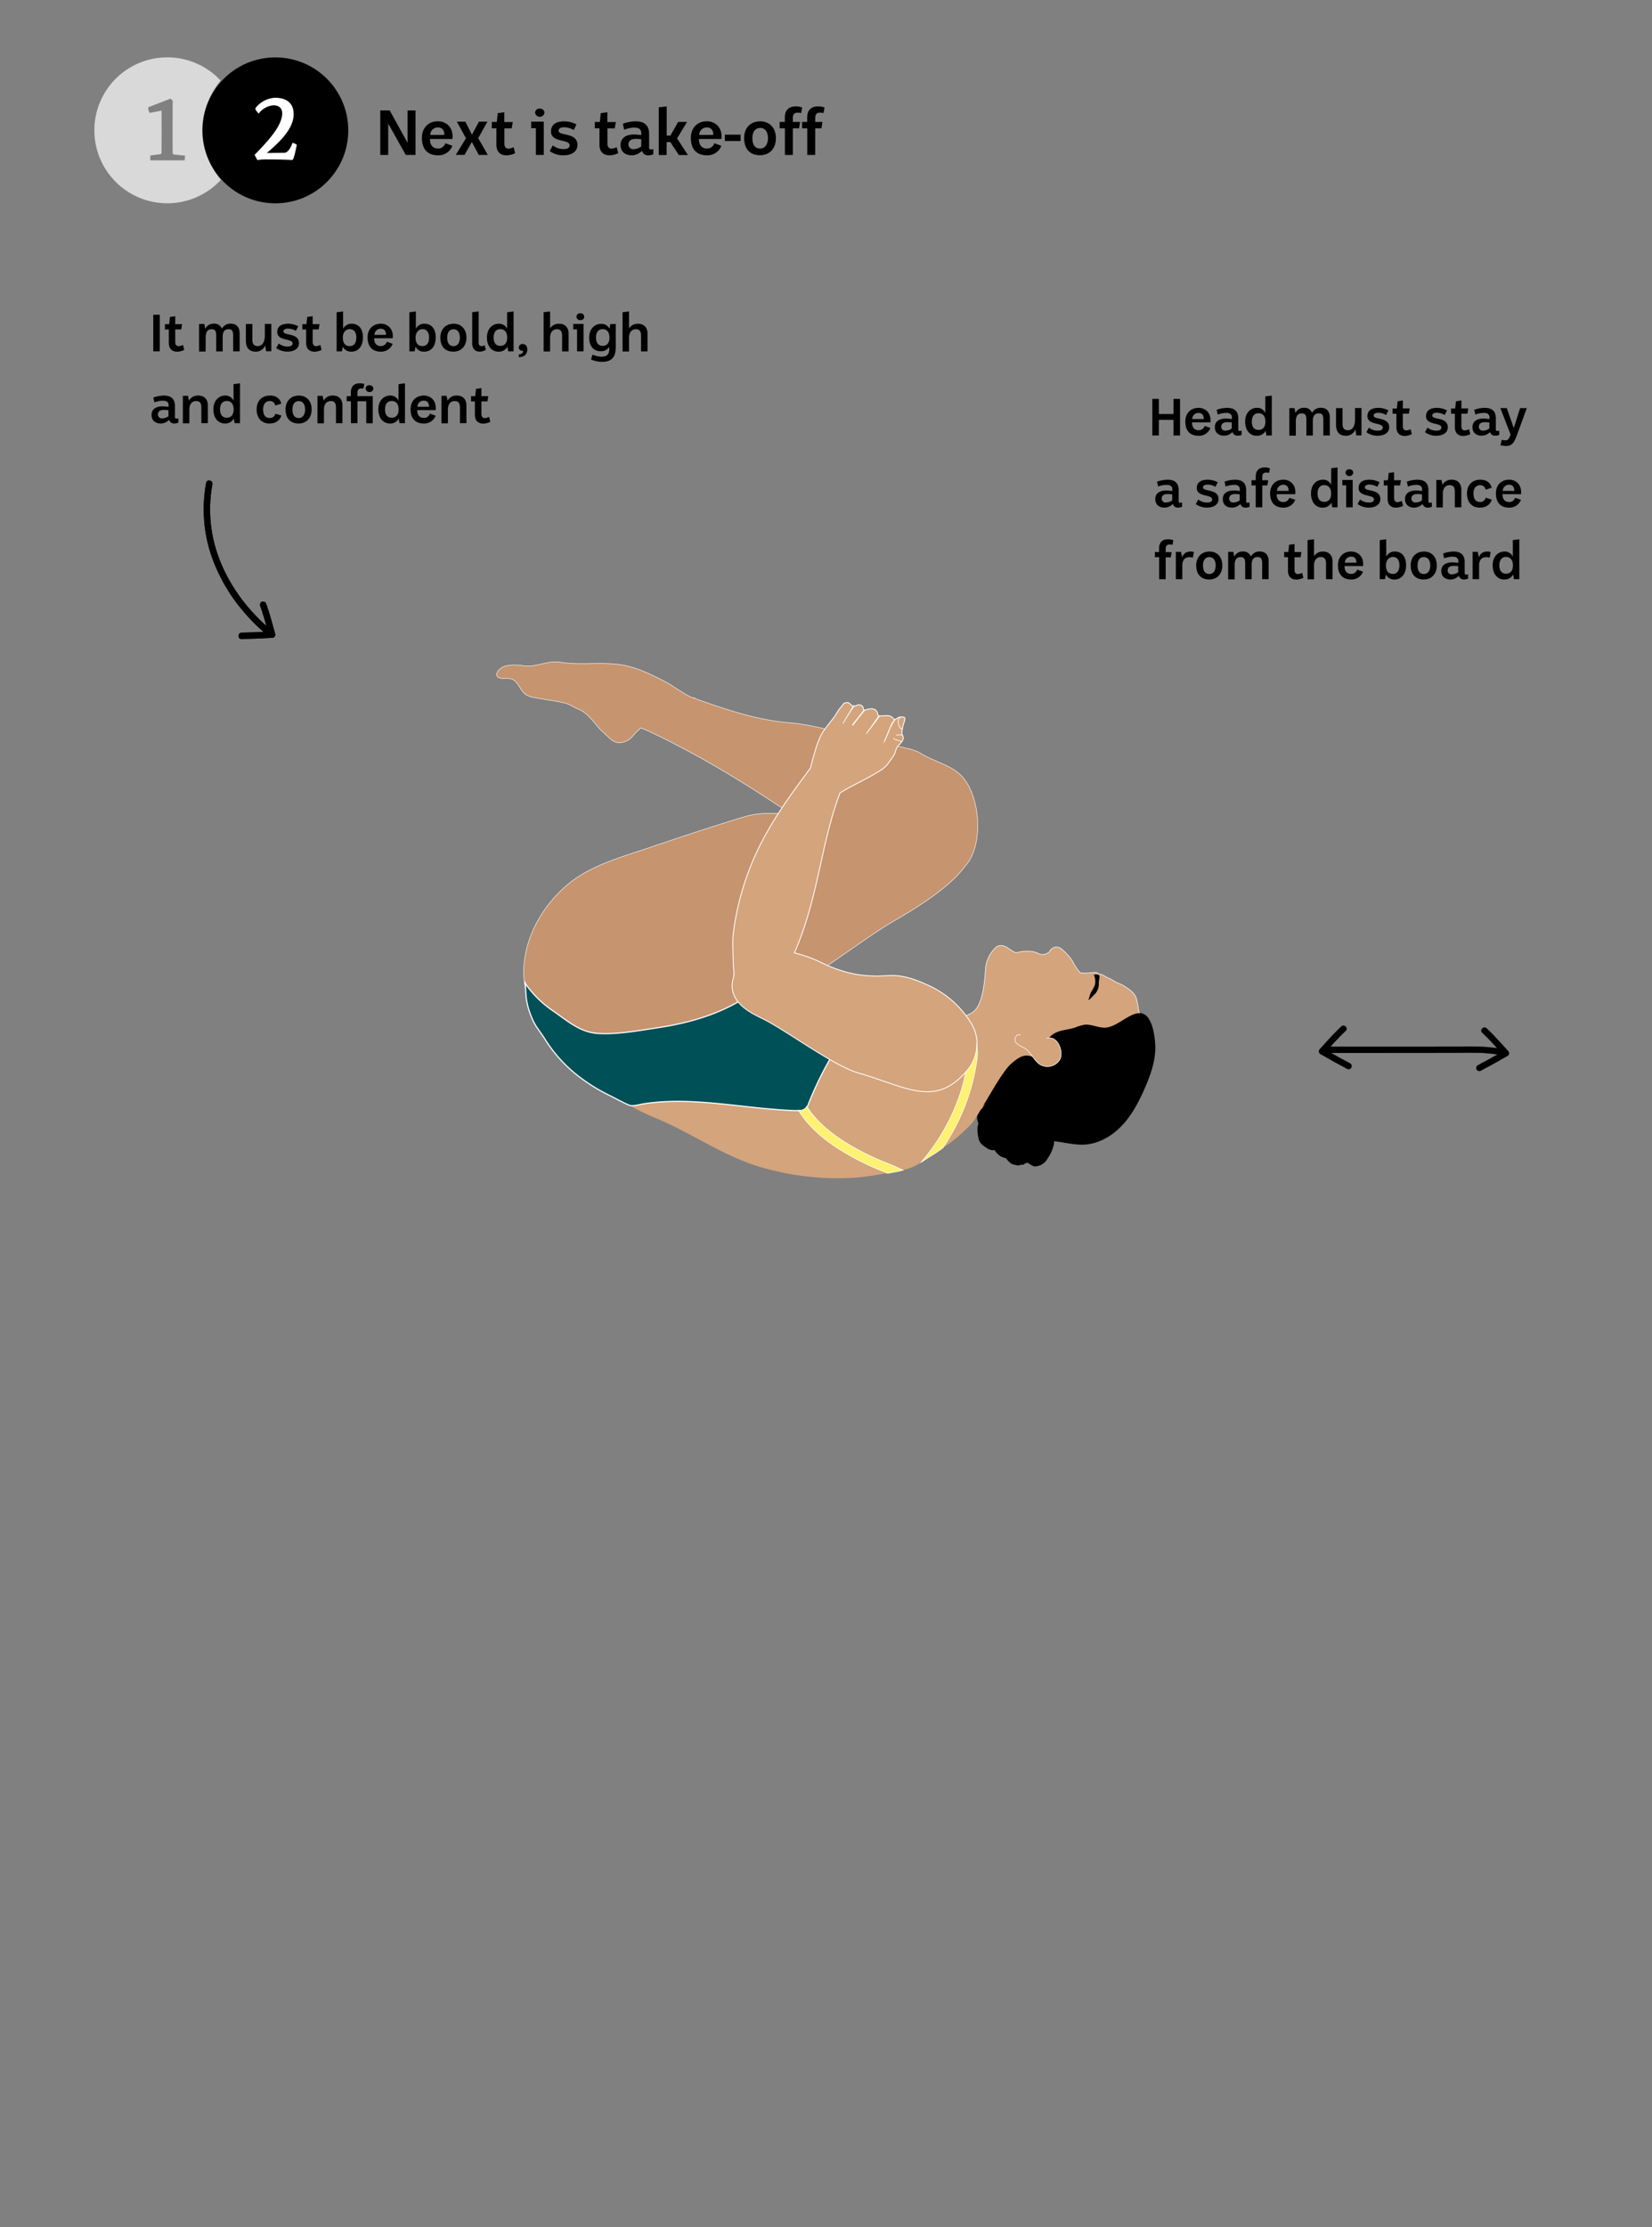 <svg id="Layer_1" data-name="Layer 1" xmlns="http://www.w3.org/2000/svg" viewBox="0 0 780 1051.14"><rect x="0" y="0" width="780" height="1051.14" fill="#808080" stroke="none"/><defs><style>.cls-1{fill:#c6946f;stroke-width:0.23px;}.cls-1,.cls-2,.cls-4,.cls-5,.cls-6,.cls-7{stroke:#fff;stroke-miterlimit:10;}.cls-2,.cls-3,.cls-6,.cls-7{fill:#d4a47c;}.cls-2{stroke-width:0.28px;}.cls-4{fill:#005058;stroke-width:0.54px;}.cls-5{fill:#fff171;stroke-width:0.3px;}.cls-6{stroke-width:0.41px;}.cls-7{stroke-width:0.31px;}.cls-8,.cls-9{fill:#fff;}.cls-8{opacity:0.7;}</style></defs><path class="cls-1" d="M430.7,353.82l-.16-.05-30.27-7.2c-9.11-2.16-18.48-4.69-27.66-5.45-15.4-1.27-30.14-6.33-45-11.6l.2-.09a.71.71,0,0,1-.37,0l-1.3-.46-.14-.06c-3.21-1.51-9.36-5.79-10.65-6.47-7.15-3.77-14.92-7.79-23.24-8.83-9.17-1.14-18.48.43-27.64-1.05-5.92-1-11.46,2.64-17.48,1.64-2.59-.43-6.63-.54-9.08.43-3.33,1.32-5.47,5.46-.32,5.61a13.83,13.83,0,0,1,3.92.24c3.25,1.06,4,5.5,6.83,7.42a10.66,10.66,0,0,0,4,1.36c4.64.93,9.48,1.45,14.05,2.49,2.5.57,4.29,2,6.6,2.92,4.24,1.64,7.1,5.89,10.09,9.26.45.5.93,1,1.43,1.43,4.08,3.78,5.29,5.3,8.23,5.17a8.5,8.5,0,0,0,6.08-3.16,22.51,22.51,0,0,1,2.63-2.79l1.13-1c7.93,3.05,25.17,12.38,30.7,15.53,12,6.83,23.57,14.05,35,21.65l.07.05c.8.47,13.69,2.42,14.49,2.88-10.49,1.4-20.77-1.35-31.08,1.74-14.54,4.36-28.9,9.17-43.29,14C294.72,404.22,279.3,408,268,417.52c-10.77,9.09-18.1,21.54-20.15,34.23-1.3,8-.48,16.23,3.35,23,5.3,9.37,24.76,26.23,36.18,28.73,25.54,5.59,32.19-16.55,49.14-21.55,25.1-7.42,22-7,44.9-20.3,11.81-6.84,28.31-19.82,41.48-27.42,10.12-5.83,25.83-15.69,32.66-25.26,9.6-10.08,7.44-36.29-3.62-44.56-5.1-3.82-11.43-5.34-16.87-8.58l-1.55-.92-.23-.11Z"/><path class="cls-2" d="M482.69,512.16c1.05.7-8.5,5.11-8.41,6.59s-1.76,1.51-2.85,1.88c-.9.31-1.54,1-2.42,1.37a8,8,0,0,0-1.9.79,6.45,6.45,0,0,0-2.47,4.05c-.13,1.84,1.34,3.31,1.45,5.08a5.75,5.75,0,0,1-.51,2.21,2.75,2.75,0,0,1,1.71.31c3.62,1.9,5.3,5.67,8,8.54a19.47,19.47,0,0,0,2.71-2.35,30,30,0,0,1,4.37-3.57c1.4-1,2.34-2.2,4-2.19,1.3,0,2.44.76,3.73.76a25,25,0,0,1,2.61-.18,32.68,32.68,0,0,1,4,.93c3,.7,6.09,1.13,9.11,1.7a25.41,25.41,0,0,0,9.83.09,20.49,20.49,0,0,0,8.9-4.49,45.26,45.26,0,0,0,5.63-5.36,77.63,77.63,0,0,0,6.49-9.29c2.19-3.65,3.31-8.53,3.81-12.7.37-3.1,1.2-6,1.22-9.19a26.21,26.21,0,0,0-2-9.27c-.94-2.56-1-5.06-1.22-7.68-.12-1.32-.81-2.51-1-3.89a30.5,30.5,0,0,0-.87-4.84c-.94-3-3.28-4.4-5.76-6-1.65-1.08-3.52-1.52-5.17-2.63a14.41,14.41,0,0,0-2.57-1.3c-1-.41-1.77-1.06-2.77-1.48-.49-.2-1-.17-1.47-.36s-.68-.61-1.23-.71a20.58,20.58,0,0,0-3.3.23,27.75,27.75,0,0,1-3.87,0,2.93,2.93,0,0,0-.42,0c0-.06-.07-.2-.33-.45a13.25,13.25,0,0,1-1.76-2.37c-1.43-2.08-1.18-2.5-3-4.72a29.08,29.08,0,0,0-3.83-3.83,3.58,3.58,0,0,0-5.44,1.06,1.91,1.91,0,0,1-1,.9,5,5,0,0,1-3.58.63,19.19,19.19,0,0,0-2.94-1.18,19,19,0,0,0-5.82-.11c-1.58.22-2.32.91-3.68.11-1-.59-1.95-1.23-2.9-1.85-1.79-1.18-3.79-1.73-5.59-.23a15.73,15.73,0,0,0-4.81,9.44c-1.71,29.35-9.93,17.89-13.74,27.48-2.6,6.56-5.88,17.19-12.1,20.63"/><path d="M515.5,470.67a10.07,10.07,0,0,1-.79.81c-.15.15-.49.46-.73.44s-.1,0-.1-.11.13-.21.17-.28a3.05,3.05,0,0,0,.13-.32c.14-.43.24-.88.38-1.32.08-.26.13-.51.23-.76.63-1.53,1.78-2.91,2.22-4.49a7.43,7.43,0,0,0-.57-4.58c.54-.06,2.28-.29,2.55.25.39.75-.26,2.9-.19,3.77a6.86,6.86,0,0,1-1.36,4.54C516.86,469.36,516.11,470,515.5,470.67Z"/><path d="M480.89,544.72c2.15-1.49,4.18-3.47,6.48-4.68,7.31-3.85,16.16.57,24.41.22,6.8-.3,13.13-3.94,17.82-8.86s7.93-11,10.69-17.25c2.55-5.76,4.77-11.79,5.17-18.07.26-4.24-.82-16.65-6.33-17.77s-11.85,7.06-18,6.75c-3.13-.16-6.14-1.77-9.24-1.37a26,26,0,0,0-4.51,1.38c-2.71.86-5.62,1-8.27,2.07s-5.13,3.4-5,6.24a11.7,11.7,0,0,1,5.32,2.87c1.38,1.51.34,2.33-.87,4-1.67,2.25-3.68,3.24-6.06,1.77s-4.59-3.61-7.39-3.78c-3-.18-5.61,2-7.85,4-3.83,3.51-7.88,11.92-11.71,15.43,1.31,2.83.44,2.2,1.59,5.11.86,2.19,4.88.15,3.59,2.13a19.29,19.29,0,0,0-2.92,12.73c.51,4.15,3.13,8.62,7.3,9A8.77,8.77,0,0,0,480.89,544.72Z"/><path d="M538.56,477.57l.12,1,.23,0A3.24,3.24,0,0,0,538.56,477.57Z"/><path d="M484.45,531.86a7.47,7.47,0,0,0,1.61,3.17,12.46,12.46,0,0,1,1.62,3.83,6.44,6.44,0,0,1-.26,4.69,7,7,0,0,1-3,2.94,6.73,6.73,0,0,1-3.66,1c-1.33-.26-2.92-1.81-4.06-2.51a6.93,6.93,0,0,1-2.62-4,6.22,6.22,0,0,1,0-4.88,20.6,20.6,0,0,1,8.07-7.59c1.58-.91,4-.39,5.69.24s4.19,2.15,5.14,3.7c1.83,3-.49,6.64-2.62,8.7-1.28,1.24-2.68,2.36-4.59,2.09a10.22,10.22,0,0,1-4.19-1.9,19.19,19.19,0,0,1-4.22-3.13A6.79,6.79,0,0,1,475.7,536a22.06,22.06,0,0,0-1.16-2.87,8.58,8.58,0,0,1-1-3.34,3.36,3.36,0,0,1,.72-2.54,11.1,11.1,0,0,1,2.07-2.41c.5-.44,1.15-.68,1.69-1.09.92-.69,1-.66,2.1,0"/><path d="M486.78,536.57c1.49.21,2.26,1.31,3,2.5a6.59,6.59,0,0,0,.81,1.19,1.94,1.94,0,0,1,.52,2c-.33,1.89-2,3.44-3.27,4.73a6.82,6.82,0,0,1-1.76,1.46c-.64.31-1.38.38-2,.69-.37.18-.61.49-1,.59s-.88,0-1.33.12a2.45,2.45,0,0,1-1.19.24,9.29,9.29,0,0,1-1.27-.28,5.11,5.11,0,0,1-2.2-.85,13.62,13.62,0,0,1-1.73-1.75,6.51,6.51,0,0,1-.58-.95c-.23-.4-.58-.69-.82-1.08a6.52,6.52,0,0,1-.44-3.63c.1-2.33,1.7-4.54,3-6.4a12,12,0,0,1,3.9-3.53,29.25,29.25,0,0,1,2.7-1.16,10.52,10.52,0,0,1,2.58-.89,8.71,8.71,0,0,1,3,.12,19.61,19.61,0,0,1,3.14.73,6.53,6.53,0,0,1,2.49,1.92,8,8,0,0,0,.93,1.39,6,6,0,0,1,1.21,1.26,6.9,6.9,0,0,1,.95,5.84,21.76,21.76,0,0,1-1.67,4.2c-.5.83-1,1.62-1.56,2.45a6.19,6.19,0,0,1-2.24,2.1,4.25,4.25,0,0,1-1.67.7,5.46,5.46,0,0,1-1.72.27c-1.67-.3-2.73-1.57-4.22-2.13a6.21,6.21,0,0,1-.9-.28c-.44-.24-.85-.55-1.28-.82a10.75,10.75,0,0,1-2-1.42,7.05,7.05,0,0,1-1.6-2.25,3.75,3.75,0,0,1,0-3.11,10.27,10.27,0,0,1,1.61-3.51,13.41,13.41,0,0,1,3.93-3.3A10.27,10.27,0,0,1,489,532a11.32,11.32,0,0,1,2.73,0,11.58,11.58,0,0,1,2.26,1c1.57.77,2.37,2.54,3.19,4,.16.28.67.89.67,1.23s-.36.62-.49.84"/><path d="M474.69,521.5c1.49.21,2.27,1.31,3,2.5a6.17,6.17,0,0,0,.82,1.19,1.93,1.93,0,0,1,.51,1.95c-.32,1.89-2,3.44-3.27,4.73a6.5,6.5,0,0,1-1.76,1.46c-.64.31-1.37.38-2,.69-.36.18-.6.49-1,.59s-.89,0-1.34.12a2.39,2.39,0,0,1-1.18.24,9.11,9.11,0,0,1-1.28-.28,5.07,5.07,0,0,1-2.19-.85,14.38,14.38,0,0,1-1.74-1.75,6.46,6.46,0,0,1-.57-1c-.23-.4-.59-.69-.82-1.08a6.52,6.52,0,0,1-.44-3.63c.1-2.33,1.69-4.54,3-6.4a12.06,12.06,0,0,1,3.9-3.53c.89-.46,1.79-.79,2.71-1.16a10.24,10.24,0,0,1,2.58-.89,8.65,8.65,0,0,1,3,.12,19.73,19.73,0,0,1,3.15.73,6.57,6.57,0,0,1,2.48,1.92,8.7,8.7,0,0,0,.94,1.39,6,6,0,0,1,1.2,1.26,6.87,6.87,0,0,1,1,5.84,21.76,21.76,0,0,1-1.67,4.2c-.5.83-1.05,1.62-1.56,2.45a6.27,6.27,0,0,1-2.24,2.1,4.25,4.25,0,0,1-1.67.7,5.52,5.52,0,0,1-1.73.27c-1.67-.3-2.72-1.57-4.22-2.13a6.21,6.21,0,0,1-.9-.28c-.43-.24-.85-.55-1.27-.82a10.49,10.49,0,0,1-2-1.42,7,7,0,0,1-1.59-2.25,3.75,3.75,0,0,1,0-3.11,10.09,10.09,0,0,1,1.61-3.51,13.41,13.41,0,0,1,3.93-3.3,10.19,10.19,0,0,1,4.93-1.7,11.33,11.33,0,0,1,2.73,0,11.49,11.49,0,0,1,2.25,1c1.57.77,2.38,2.54,3.2,4,.16.28.67.89.67,1.23s-.36.62-.49.84"/><path class="cls-2" d="M494.18,490.13c5.24-1.75,8.27,6.54,6.13,10.12a6.85,6.85,0,0,1-9,2.33c-3.07-1.77-4.3-5.71-7.25-7.68-1.56-1-3.6-1.54-4.58-3.13s.93-4.37,2.32-3.11"/><path class="cls-3" d="M478.88,497.25c-2-3.1-16.72-8.41-19.65-10.54-2.58-1.87-5.85-2.7-8.78-3.85-2.16-.85-4.45-.86-6.63-1.61-1.27-.44-2.54-.51-3.81-1a10.19,10.19,0,0,0-3.05-.59c-1.95-.16-3.88-.4-5.83-.57-1.19-.11-2.41,0-3.59-.19-3.41-.53-6.83-.17-10.29-.29-3.08-.1-6.18-.14-9.21-.47-2.35-.26-4.51.27-6.81.5-1.81.18-2.61.11-4.23.95a16.82,16.82,0,0,1-3.17.75,28.57,28.57,0,0,0-3.36,1.48c-2.85,1.27-5.76,2.43-8.63,3.66-4.26,1.84-8.93,2.69-13.33,4.12-3.87,1.26-7.73,2.59-11.67,3.62-5.57,1.45-10.86,3.57-16.37,5.24-8.65,2.62-16.58,6.77-24.41,11.2a56.6,56.6,0,0,0-6.66,3.87c-1.93,1.46-17.27-5.22-18.85-3.4-6.45,7.42,16.14,16.35,20.39,18.17q2.63,1.13,5.2,2.36c13.54,6.46,26.29,14.78,40.58,19.47a129.47,129.47,0,0,0,39.82,6,106.71,106.71,0,0,0,19.12-1.87c5.21-1,13.22-1.8,17.74-4.7,3.49-2.24,6.91-4.61,10.34-6.87a68.15,68.15,0,0,0,9.92-7.39c2.35-2.27,4.84-4.26,6.65-7,1.5-2.26,2.74-4.81,4.45-6.91,1.2-1.47-2.12,3.61-1.3,1.79"/><path class="cls-4" d="M371.85,457.71a34.06,34.06,0,0,1-16.75-5.79,24.7,24.7,0,0,1-3.38-2.91c-.7-.73-.63-.85-1.55-.61a9.14,9.14,0,0,0-1.92.92c-.71.39,12,15.15,11.36,15.68-13.82,12.07-31.62,17.49-49.46,20.16-8.78,1.32-18.78,3.16-27.68,2.64-8.5-.5-14.29-5.76-21.21-10.57A50.11,50.11,0,0,1,248.58,465c-.22-.32-.4-.64-.59-1,.18,2.4.24,4.81.51,7.2a34.51,34.51,0,0,0,2.21,8.21c2,5.32,4.13,7,7.08,11.82a66.86,66.86,0,0,0,13.43,15.19,84.47,84.47,0,0,0,17.36,11c1.21.59,7.81,4.19,9.14,4.4,1.65.28,4.9-.64,6.54-.88,23.9-3.6,48.38,2.73,72.67,3.3a5.25,5.25,0,0,0,3.15-.59,5.05,5.05,0,0,0,1.57-2.45,161.64,161.64,0,0,1,23.18-40.54,7.62,7.62,0,0,1,2.88-2.59,3,3,0,0,1,3.6.86c-2.08-2.59-4.1-5.23-6-7.92"/><path d="M463.32,526.53c-.39,1.74-1.35,3.2-1.69,5a17,17,0,0,0,.26,5.17,5.85,5.85,0,0,0,2.57,4.17c1.48,1.11,3,2.2,4.88,2,4-.44,7.15-2,9.28-5.69.71-1.22,5-10.25,1.31-9.9"/><path class="cls-5" d="M380.87,522.26c-.08.13-.15.25-.24.37a4.32,4.32,0,0,1-.61.6,1.65,1.65,0,0,1-.27.19,4,4,0,0,1-.68.35,1.76,1.76,0,0,1-.5.18,1.8,1.8,0,0,1-.69.06l-.62,0a1.55,1.55,0,0,1-.31-.06c3.92,6.61,10.55,13,19.77,18.79a125.26,125.26,0,0,0,20.44,10.21s2.54,1.13,2,.87c3.39-.71,4.36-.71,7.26-1.55-.94-.39-3.48-1.56-4.34-1.93-1.21-.51-2.33-1-3.29-1.36a119.8,119.8,0,0,1-19.7-9.83c-6.4-4-13.83-9.85-18.17-17Z"/><path class="cls-6" d="M405.83,506.61c6.49,1.81,12.77,4.32,19.2,6.31,13.23,4.1,21.76,3.59,31.31-7.32A19.27,19.27,0,0,0,461.27,491a19.92,19.92,0,0,0-3.21-8.81,45.9,45.9,0,0,0-18.29-16.44c-7-3.29-13.21-5.8-20.94-5.26a58.25,58.25,0,0,1-15.89-.85,63.64,63.64,0,0,1-14.8-5.15,63.94,63.94,0,0,0-13.05-4.73c11.54-26.6,12.3-51.09,21.52-75.48,3.87-2.49,8.09-4.42,12.1-6.67a87.52,87.52,0,0,0,7.65-4.39c2.54-1.78,3.56-3.69,5.26-6.09,1.44-2,1.08-4.07,3-5.69a3.31,3.31,0,0,0,.53-.6c.18-.24.42-.45.59-.69a3.78,3.78,0,0,0,.72-1.57,1.5,1.5,0,0,0,.05-.51c-.05-.22-.18-.47-.25-.69a6,6,0,0,1-.45-1.44,6.14,6.14,0,0,1,.19-1.45,21.25,21.25,0,0,1,.55-2.68,10.29,10.29,0,0,0,.71-2.69c0-.58-.61-.65-1.17-.74a2.61,2.61,0,0,0-.88.05c-.35,0-.7.12-1,.19-.43.28-.85.55-1.28.81l-.21.09a9.87,9.87,0,0,0-1.2,1.7c-.4.68-.78,1.37-1.14,2.06,0,.05-2.66,6.42-2.69,6.46.12-.31,2.85-6.94,3-7.25a11.15,11.15,0,0,1,1-1.78c.28-.4.65-.77.95-1.17a.68.68,0,0,1-.67-.26,3.9,3.9,0,0,0-3.3-1.51c-1.22,0-2.43.18-3.66.09a.71.71,0,0,1-.58-.62,2.7,2.7,0,0,0-2.22-2.63,7.37,7.37,0,0,0-3.65.53.77.77,0,0,1-.3,0l-3.37,4.18c.07-.06-3.69,5-1.75,2l4.95-6.26a.62.62,0,0,1-.49-.57,1.78,1.78,0,0,0-1.23-1.68c-1.6-.46-1.64.25-2.46.33a2.66,2.66,0,0,1-2.45-.75,1.72,1.72,0,0,0-1.67-.79,8.16,8.16,0,0,0-1.35.36c-.53.68-1,1.39-1.56,2-1.25,1.41-2,3.11-3.12,4.6-1.22,1.65-2.54,3.21-3.76,4.85-.46.63-.93,1.26-1.36,1.92-2.53,3.91-3.58,8.69-4.95,13.07-.15.49-.14.94-.34,1.44a19.27,19.27,0,0,0-.65,2.62c-7.17,9.65-14.31,19.33-20.12,29.58a128.82,128.82,0,0,0-16.34,48.43c-.08.72-.14,1.42-.18,2.13-.23,3.87.11,7.63.13,11.55,0,2.64.73,5.3.06,7.51a11.85,11.85,0,0,0-.18,6.6c1.69,6.17,8,9.71,13.77,12.45C371.44,486.37,393.4,503.15,405.83,506.61Z"/><path class="cls-7" d="M421.81,348.42a3.28,3.28,0,0,0,1.14.75c.31.09.64.16,1,.23s.51.17.77.25c.43.13.7.45,1.22.18"/><path class="cls-7" d="M423.15,347a6.94,6.94,0,0,1,1.76-.1c.19,0,.38,0,.57,0a6.38,6.38,0,0,0,.73.1"/><path class="cls-7" d="M425.92,343.43c-.41,1.32-1.09,0-1.27-.5-.43-1.15-1.34-3.56.66-4.39"/><path class="cls-7" d="M403.5,333.11a33.7,33.7,0,0,0-3.17,4.62,8,8,0,0,0-.53.81c-.16.33-1.57,2.51-1.76,2.82-.3.47,5-8.23,4.64-7.82"/><path class="cls-7" d="M415.53,337.65c-.46.52-1.31,1.83-1.71,2.39-.23.32-4.53,5.93-4.77,6.24s6.17-8.69,5.89-8.38"/><path class="cls-5" d="M438.25,546.42l3.65-2.29c1.09-.69,2.09-1.49,3.16-2.22a97.76,97.76,0,0,0,16-40.25,24.31,24.31,0,0,0,.05-9,13.72,13.72,0,0,1-.74,5.59,14.72,14.72,0,0,1-1.24,3.38A16.79,16.79,0,0,1,456,506c-.56,2.75-1.21,5.49-2,8.16a96,96,0,0,1-15.19,29.57c-1.18,1.6-2.58,3.3-3.85,4.83C435.62,548.17,437.33,547,438.25,546.42Z"/><path d="M699.81,487.46c3.6,3.38,6.85,7.09,10.18,10.72l.3-2.35c-2.2,1.18-4.33,2.46-6.51,3.67-2,1.13-4.09,2.17-6.1,3.31a1.5,1.5,0,0,0,1.51,2.59c2-1.14,4.08-2.18,6.1-3.3,2.18-1.22,4.32-2.5,6.51-3.68a1.52,1.52,0,0,0,.31-2.36c-3.33-3.63-6.58-7.34-10.17-10.72-1.41-1.32-3.54.79-2.13,2.12Z"/><path d="M633.29,484.46c-3.6,3.37-6.85,7.08-10.18,10.72a1.52,1.52,0,0,0,.31,2.36c2.19,1.18,4.33,2.46,6.51,3.67,2,1.13,4.08,2.17,6.1,3.3a1.5,1.5,0,0,0,1.51-2.59c-2-1.13-4.08-2.17-6.1-3.3-2.17-1.21-4.31-2.49-6.51-3.68l.31,2.36c3.32-3.63,6.57-7.34,10.17-10.72,1.41-1.33-.72-3.45-2.12-2.12Z"/><path d="M709.47,494.92c-2.45-.19-4.89-.52-7.34-.74-2.65-.25-5.3-.24-8-.24-5.37,0-10.74.05-16.11.05H628a1.5,1.5,0,0,0,0,3c21.39,0,42.79,0,64.18-.05,2.93,0,5.88-.07,8.81.14s5.64.62,8.48.84c1.92.14,1.91-2.86,0-3Z"/><path d="M547.16,188.28v7.13h6.9v-7.13h3.11v17.26h-3.11v-7.35h-6.9v7.35h-3.09V188.28Z"/><path d="M571.5,202a5.77,5.77,0,0,1-5.58,3.7c-4.34,0-6.26-2.71-6.26-6.76s2.71-6.53,6.44-6.43c3,.07,5.74,2.34,5.45,6.46l0,.39h-8.73c0,2.2.94,3.7,3.18,3.7a2.89,2.89,0,0,0,2.79-2.05Zm-3.13-4.22c0-2-1-2.93-2.54-2.88a2.87,2.87,0,0,0-2.91,2.88Z"/><path d="M574.43,193.43a15.46,15.46,0,0,1,4.89-.93c3.89,0,5.32,1.92,5.32,4.93v5.23a.65.65,0,0,0,.62.74,2.61,2.61,0,0,0,1-.15v2a4.85,4.85,0,0,1-2,.4,2.34,2.34,0,0,1-2.34-1.75,5.62,5.62,0,0,1-3.89,1.75c-2.52,0-4.39-1.28-4.42-4s2-4.09,5.25-4.09a20,20,0,0,1,2.79.24v-.76c0-1.41-.89-2.17-2.66-2.15a10.41,10.41,0,0,0-4,.79Zm7.16,6a14.18,14.18,0,0,0-2.52-.14c-1.48.07-2.42.76-2.44,2.07a1.82,1.82,0,0,0,2.1,1.9,5.09,5.09,0,0,0,2.86-1Z"/><path d="M600.48,186.7v18.84h-2.57l-.34-2.22a4.53,4.53,0,0,1-4.12,2.37c-3.48.05-5.55-2.84-5.55-6.63,0-4.64,3-6.56,5.52-6.56a4.09,4.09,0,0,1,4,2.44V187.1ZM591.06,199c0,2.2.86,3.92,3.15,3.92s3.26-1.72,3.26-3.89c0-2.94-1.58-4-3.28-4S591.06,196.2,591.06,199Z"/><path d="M611.21,192.62l.44,2.29a4.34,4.34,0,0,1,4-2.44,3.75,3.75,0,0,1,3.84,2.39,4.58,4.58,0,0,1,4.17-2.39c3,0,4.22,2,4.22,4.64v8.43h-3.06v-7.45c0-2-.47-3-2.15-3-2.21,0-2.81,1.68-2.81,3.58v6.9h-3.05v-7.45c0-2-.47-3-2.15-3-2.37,0-2.83,1.9-2.83,4v6.51h-3.06V192.62Z"/><path d="M633.88,192.62v7.45c0,2,.78,3,2.58,3,2.35,0,3.31-2.42,3.31-4.86v-5.62h3.06v12.92h-2.45l-.44-2.81a4.71,4.71,0,0,1-4.46,3c-3.16,0-4.66-1.95-4.66-5.2v-7.87Z"/><path d="M646.33,201.84a6.68,6.68,0,0,0,4.19,1.43c1.48,0,2.35-.44,2.35-1.5,0-2.52-7.48-.84-7.23-5.57.1-2.32,1.8-3.7,5.23-3.7a10.49,10.49,0,0,1,4.66,1.21l-1.09,2.17a7.32,7.32,0,0,0-3.7-1.07c-1.2,0-2.21.4-2.17,1.41.15,2.05,7.33.47,7.33,5.45,0,2.66-2.39,4-5.45,4a8.86,8.86,0,0,1-5.3-1.68Z"/><path d="M662.36,189v3.77h3.26l-.42,2.47h-2.84v5.92c0,1.4.64,2,1.68,2a5.72,5.72,0,0,0,2-.57l.56,2.34a8.1,8.1,0,0,1-3.28.84c-3,0-4-2-4-4.14v-6.34h-1.8v-2.47h2l.37-3.42Z"/><path d="M674,201.84a6.73,6.73,0,0,0,4.2,1.43c1.47,0,2.34-.44,2.34-1.5,0-2.52-7.47-.84-7.23-5.57.1-2.32,1.8-3.7,5.23-3.7a10.49,10.49,0,0,1,4.66,1.21l-1.08,2.17a7.36,7.36,0,0,0-3.7-1.07c-1.21,0-2.22.4-2.17,1.41.15,2.05,7.32.47,7.32,5.45,0,2.66-2.39,4-5.45,4a8.86,8.86,0,0,1-5.3-1.68Z"/><path d="M690,189v3.77h3.26l-.42,2.47H690v5.92c0,1.4.65,2,1.68,2a5.72,5.72,0,0,0,1.95-.57l.57,2.34a8.16,8.16,0,0,1-3.28.84c-3,0-4-2-4-4.14v-6.34h-1.8v-2.47h1.94l.37-3.42Z"/><path d="M696.05,193.43a15.46,15.46,0,0,1,4.89-.93c3.89,0,5.32,1.92,5.32,4.93v5.23a.65.65,0,0,0,.62.74,2.61,2.61,0,0,0,1-.15v2a4.89,4.89,0,0,1-2,.4,2.34,2.34,0,0,1-2.34-1.75,5.65,5.65,0,0,1-3.9,1.75c-2.51,0-4.39-1.28-4.41-4s2-4.09,5.25-4.09a20,20,0,0,1,2.79.24v-.76c0-1.41-.89-2.17-2.66-2.15a10.41,10.41,0,0,0-4,.79Zm7.15,6a14,14,0,0,0-2.51-.14c-1.48.07-2.42.76-2.44,2.07a1.82,1.82,0,0,0,2.09,1.9,5,5,0,0,0,2.86-1Z"/><path d="M711.44,192.62l3.18,9.12h.2l2.91-9.12h3.16l-4.79,13.12c-1.57,4.31-3.05,5.4-7.62,4.44l.55-2.59c2.91.71,3.3,0,4.21-2.49l-4.85-12.48Z"/><path d="M546.3,227.35a15.49,15.49,0,0,1,4.89-.94c3.89,0,5.32,1.92,5.32,4.93v5.23a.65.65,0,0,0,.62.74,2.41,2.41,0,0,0,1-.15v2.05a5,5,0,0,1-2,.39,2.34,2.34,0,0,1-2.34-1.75,5.62,5.62,0,0,1-3.89,1.75c-2.52,0-4.39-1.28-4.42-4s2-4.09,5.25-4.09a19.85,19.85,0,0,1,2.79.25V231c0-1.4-.89-2.17-2.66-2.14a10.41,10.41,0,0,0-4,.79Zm7.16,6a13.13,13.13,0,0,0-2.52-.15c-1.48.07-2.42.77-2.44,2.07a1.81,1.81,0,0,0,2.1,1.9,5.1,5.1,0,0,0,2.86-1Z"/><path d="M565.77,235.76a6.68,6.68,0,0,0,4.19,1.43c1.48,0,2.34-.45,2.34-1.51,0-2.51-7.47-.84-7.23-5.57.1-2.32,1.81-3.7,5.23-3.7a10.49,10.49,0,0,1,4.66,1.21l-1.08,2.17a7.25,7.25,0,0,0-3.7-1.06c-1.21,0-2.22.39-2.17,1.4.15,2.05,7.32.47,7.32,5.45,0,2.67-2.39,4-5.45,4a8.82,8.82,0,0,1-5.3-1.67Z"/><path d="M578.17,227.35a15.42,15.42,0,0,1,4.88-.94c3.9,0,5.33,1.92,5.33,4.93v5.23a.65.65,0,0,0,.62.74,2.45,2.45,0,0,0,1-.15v2.05a5.09,5.09,0,0,1-2,.39,2.33,2.33,0,0,1-2.34-1.75,5.67,5.67,0,0,1-3.9,1.75c-2.51,0-4.39-1.28-4.41-4s2-4.09,5.25-4.09a19.85,19.85,0,0,1,2.79.25V231c0-1.4-.89-2.17-2.67-2.14a10.39,10.39,0,0,0-4,.79Zm7.15,6a13,13,0,0,0-2.51-.15c-1.48.07-2.42.77-2.44,2.07a1.81,1.81,0,0,0,2.09,1.9,5.07,5.07,0,0,0,2.86-1Z"/><path d="M592.9,226.66v-1.75c0-2.64,1.38-4.29,4.26-4.29a6.74,6.74,0,0,1,2.44.44l-.39,2.14a7.24,7.24,0,0,0-1.31-.14c-1.36,0-1.92.56-1.92,2.34v1.26h2.81l-.4,2.46H596v10.33H592.9V229.12h-2v-2.46Z"/><path d="M611.54,235.9a5.76,5.76,0,0,1-5.57,3.7c-4.34,0-6.27-2.71-6.27-6.75s2.72-6.54,6.44-6.44c3,.07,5.74,2.34,5.45,6.46l-.05.39h-8.73c0,2.2.94,3.7,3.18,3.7a2.88,2.88,0,0,0,2.79-2Zm-3.13-4.21c.05-2-1-2.94-2.54-2.89a2.88,2.88,0,0,0-2.91,2.89Z"/><path d="M631.52,220.62v18.83H629l-.34-2.21a4.53,4.53,0,0,1-4.12,2.36c-3.48.05-5.55-2.83-5.55-6.63,0-4.64,3-6.56,5.52-6.56a4.09,4.09,0,0,1,4,2.44V221Zm-9.42,12.32c0,2.2.86,3.93,3.15,3.93s3.26-1.73,3.26-3.9c0-2.93-1.58-4-3.28-4S622.1,230.11,622.1,232.94Z"/><path d="M638.67,226.53v12.92h-3.08V229.07h-1.8v-2.54Zm-1.55-5a1.65,1.65,0,0,1,1.82,1.56,1.82,1.82,0,0,1-3.62,0A1.59,1.59,0,0,1,637.12,221.5Z"/><path d="M642.17,235.76a6.73,6.73,0,0,0,4.2,1.43c1.48,0,2.34-.45,2.34-1.51,0-2.51-7.47-.84-7.23-5.57.1-2.32,1.8-3.7,5.23-3.7a10.49,10.49,0,0,1,4.66,1.21l-1.08,2.17a7.3,7.3,0,0,0-3.7-1.06c-1.21,0-2.22.39-2.17,1.4.15,2.05,7.32.47,7.32,5.45,0,2.67-2.39,4-5.45,4a8.82,8.82,0,0,1-5.3-1.67Z"/><path d="M658.21,222.88v3.78h3.25l-.42,2.46h-2.83V235c0,1.41.64,2,1.67,2a5.5,5.5,0,0,0,2-.57l.57,2.34a7.94,7.94,0,0,1-3.28.84c-3,0-4-2-4-4.14v-6.34h-1.8v-2.46h1.94l.38-3.43Z"/><path d="M664.22,227.35a15.43,15.43,0,0,1,4.89-.94c3.89,0,5.32,1.92,5.32,4.93v5.23a.65.65,0,0,0,.62.74,2.41,2.41,0,0,0,1-.15v2.05a5.09,5.09,0,0,1-2,.39,2.34,2.34,0,0,1-2.34-1.75,5.64,5.64,0,0,1-3.89,1.75c-2.52,0-4.39-1.28-4.42-4s2-4.09,5.25-4.09a19.85,19.85,0,0,1,2.79.25V231c0-1.4-.89-2.17-2.66-2.14a10.41,10.41,0,0,0-4,.79Zm7.16,6a13.13,13.13,0,0,0-2.52-.15c-1.48.07-2.42.77-2.44,2.07a1.81,1.81,0,0,0,2.09,1.9,5.1,5.1,0,0,0,2.87-1Z"/><path d="M680.6,226.53l.47,2.3a4.76,4.76,0,0,1,4.41-2.42c3,0,4.49,2,4.49,4.61v8.43h-3.06V232c0-2-.74-3-2.41-3-2.35,0-3.26,1.9-3.26,4v6.51h-3.06V226.53Z"/><path d="M704.33,235.83c-.84,2.64-3,3.77-5.63,3.77-4.24,0-6.06-3.15-6.06-6.61,0-4.21,2.61-6.51,6.14-6.58,3.1-.07,5,1.53,5.5,3.8l-2.84.91a2.55,2.55,0,0,0-2.61-2.12c-1.78,0-3.13,1.31-3.13,3.94,0,2.1.78,4,3.08,4a2.6,2.6,0,0,0,2.71-2.05Z"/><path d="M718.14,235.9a5.77,5.77,0,0,1-5.58,3.7c-4.34,0-6.26-2.71-6.26-6.75s2.71-6.54,6.44-6.44c3,.07,5.74,2.34,5.45,6.46l-.05.39h-8.73c0,2.2.94,3.7,3.18,3.7a2.88,2.88,0,0,0,2.79-2ZM715,231.69c0-2-1-2.94-2.54-2.89a2.87,2.87,0,0,0-2.91,2.89Z"/><path d="M547.27,260.57v-1.75c0-2.64,1.38-4.29,4.26-4.29A6.74,6.74,0,0,1,554,255l-.39,2.15a6.25,6.25,0,0,0-1.31-.15c-1.35,0-1.92.57-1.92,2.34v1.26h2.81l-.39,2.47h-2.42v10.33h-3.08V263h-2v-2.47Z"/><path d="M557.6,260.45l.57,2.66c.59-2,2.09-2.84,4.19-2.79a5.12,5.12,0,0,1,1.33.23l-.47,2.68a5.29,5.29,0,0,0-1.85-.24c-2.27.07-3.13,1.82-3.13,3.89v6.49h-3.06V260.45Z"/><path d="M571.12,260.32c3.23,0,6,2.2,6,6.61,0,3.63-2.15,6.59-6.17,6.59-4.36,0-6.16-3-6.16-6.59C564.83,262.52,567.61,260.32,571.12,260.32ZM568,266.93c0,2.05.69,4,3,4,2.1,0,3-1.95,3-4,0-2.86-1.4-4-3-4C569.41,262.91,568,264,568,266.93Z"/><path d="M582.31,260.45l.45,2.29a4.3,4.3,0,0,1,4-2.44,3.77,3.77,0,0,1,3.85,2.39,4.52,4.52,0,0,1,4.17-2.39c3,0,4.21,2,4.21,4.63v8.44h-3.05v-7.45c0-2-.47-3-2.15-3-2.22,0-2.81,1.67-2.81,3.57v6.91h-3.06v-7.45c0-2-.47-3-2.14-3-2.37,0-2.84,1.9-2.84,4v6.51h-3.06V260.45Z"/><path d="M611.22,256.8v3.77h3.25l-.41,2.47h-2.84V269c0,1.41.64,1.95,1.68,1.95a5.62,5.62,0,0,0,1.94-.56l.57,2.34a8.1,8.1,0,0,1-3.28.84c-3,0-4-2-4-4.15V263h-1.8v-2.47h1.95l.37-3.43Z"/><path d="M620.42,254.53v8a4.81,4.81,0,0,1,4.24-2.2c3,0,4.49,1.95,4.49,4.61v8.44h-3.06v-7.45c0-2-.74-3-2.42-3-2.34,0-3.25,1.9-3.25,4v6.51h-3.06V254.9Z"/><path d="M643.55,269.82a5.76,5.76,0,0,1-5.57,3.7c-4.34,0-6.26-2.72-6.26-6.76s2.71-6.54,6.43-6.44c3,.08,5.75,2.35,5.45,6.46l-.05.4h-8.73c0,2.19.94,3.7,3.18,3.7a2.87,2.87,0,0,0,2.79-2.05Zm-3.13-4.22c.05-2-1-2.93-2.54-2.88A2.87,2.87,0,0,0,635,265.6Z"/><path d="M654.51,254.53v8.21a4.42,4.42,0,0,1,4.31-2.42c2.44.08,5.06,1.73,5.06,6.49,0,3.9-2,6.71-5.45,6.71a4.28,4.28,0,0,1-4.07-2.37l-.42,2.22h-2.49V254.92Zm-.13,12.35c0,2.22.82,4,3.26,4,2,0,3.1-1.51,3.1-4.05,0-3-1.5-3.94-3.13-3.94S654.38,264.29,654.38,266.88Z"/><path d="M672.39,260.32c3.23,0,6,2.2,6,6.61,0,3.63-2.15,6.59-6.17,6.59-4.36,0-6.16-3-6.16-6.59C666.1,262.52,668.88,260.32,672.39,260.32Zm-3.09,6.61c0,2.05.69,4,3,4,2.1,0,3-1.95,3-4,0-2.86-1.41-4-3-4C670.68,262.91,669.3,264,669.3,266.93Z"/><path d="M681.34,261.26a15.36,15.36,0,0,1,4.88-.94c3.9,0,5.33,1.93,5.33,4.94v5.22a.65.65,0,0,0,.62.74,2.45,2.45,0,0,0,1-.15v2.05a5.05,5.05,0,0,1-2,.4,2.33,2.33,0,0,1-2.34-1.76,5.63,5.63,0,0,1-3.9,1.76c-2.51,0-4.39-1.29-4.41-4s2-4.1,5.25-4.1a19.85,19.85,0,0,1,2.79.25v-.77c0-1.4-.89-2.17-2.67-2.14a10.39,10.39,0,0,0-4,.79Zm7.15,6a13.88,13.88,0,0,0-2.51-.15c-1.48.08-2.42.77-2.44,2.08a1.8,1.8,0,0,0,2.09,1.89,5.07,5.07,0,0,0,2.86-1Z"/><path d="M697.72,260.45l.56,2.66c.6-2,2.1-2.84,4.2-2.79a5.28,5.28,0,0,1,1.33.23l-.47,2.68a5.33,5.33,0,0,0-1.85-.24c-2.27.07-3.13,1.82-3.13,3.89v6.49H695.3V260.45Z"/><path d="M717.35,254.53v18.84h-2.57l-.34-2.22a4.53,4.53,0,0,1-4.12,2.37c-3.48.05-5.55-2.84-5.55-6.64,0-4.63,3-6.56,5.52-6.56a4.13,4.13,0,0,1,4,2.44v-7.84Zm-9.42,12.33c0,2.19.86,3.92,3.15,3.92s3.26-1.73,3.26-3.9c0-2.93-1.58-4-3.28-4S707.93,264,707.93,266.86Z"/><path d="M97.35,227.85a68.34,68.34,0,0,0,2.26,33.88,81.51,81.51,0,0,0,15.44,27A88.38,88.38,0,0,0,127,300.4c1.49,1.2,3.62-.91,2.12-2.12-15.47-12.49-27.31-30.61-29.53-50.65a65,65,0,0,1,.69-19c.35-1.89-2.54-2.69-2.89-.8Z"/><path d="M122.78,285.81c1.69,4.63,2.92,9.41,4.25,14.16l1.45-1.9c-2.49.06-5,.24-7.47.34-2.31.1-4.62.1-6.94.2-1.92.09-1.93,3.09,0,3,2.32-.1,4.63-.1,6.94-.2,2.49-.1,5-.28,7.47-.34a1.52,1.52,0,0,0,1.44-1.9c-1.33-4.75-2.56-9.52-4.24-14.16a1.55,1.55,0,0,0-1.85-1.05,1.52,1.52,0,0,0-1,1.85Z"/><path d="M75.44,148.57v17.26H72.36V148.57Z"/><path d="M82.74,149.26V153H86l-.42,2.47H82.74v5.92c0,1.4.64,2,1.68,2a5.72,5.72,0,0,0,2-.57l.56,2.34a8.09,8.09,0,0,1-3.27.84c-3,0-4-2-4-4.14V155.5H77.88V153h2l.37-3.42Z"/><path d="M96.48,152.91l.44,2.29a4.34,4.34,0,0,1,4-2.44,3.77,3.77,0,0,1,3.85,2.39,4.55,4.55,0,0,1,4.16-2.39c3,0,4.22,2,4.22,4.64v8.43h-3.06v-7.45c0-2-.47-3-2.14-3-2.22,0-2.81,1.68-2.81,3.58v6.9h-3.06v-7.45c0-2-.47-3-2.15-3-2.36,0-2.83,1.9-2.83,4v6.51H94V152.91Z"/><path d="M119.15,152.91v7.45c0,2,.79,3,2.59,3,2.34,0,3.3-2.42,3.3-4.86v-5.62h3.06v12.92h-2.44l-.45-2.81a4.7,4.7,0,0,1-4.46,3c-3.16,0-4.66-1.95-4.66-5.2v-7.87Z"/><path d="M131.6,162.13a6.72,6.72,0,0,0,4.19,1.43c1.48,0,2.35-.44,2.35-1.5,0-2.52-7.47-.84-7.23-5.57.1-2.32,1.8-3.7,5.23-3.7A10.49,10.49,0,0,1,140.8,154l-1.08,2.17a7.3,7.3,0,0,0-3.7-1.06c-1.21,0-2.22.39-2.17,1.4.15,2.05,7.32.47,7.32,5.45,0,2.66-2.39,4-5.45,4a8.86,8.86,0,0,1-5.3-1.68Z"/><path d="M147.63,149.26V153h3.26l-.42,2.47h-2.84v5.92c0,1.4.65,2,1.68,2a5.72,5.72,0,0,0,1.95-.57l.57,2.34a8.21,8.21,0,0,1-3.28.84c-3,0-4-2-4-4.14V155.5h-1.8V153h1.94l.37-3.42Z"/><path d="M162,147v8.21a4.39,4.39,0,0,1,4.31-2.41c2.44.07,5.06,1.72,5.06,6.48,0,3.9-2,6.71-5.45,6.71a4.28,4.28,0,0,1-4.07-2.37l-.42,2.22h-2.49V147.39Zm-.12,12.36c0,2.22.81,4,3.25,4,2,0,3.11-1.5,3.11-4,0-3-1.51-4-3.13-4C163.32,155.35,161.87,156.76,161.87,159.35Z"/><path d="M185.39,162.28a5.76,5.76,0,0,1-5.57,3.7c-4.34,0-6.26-2.71-6.26-6.76s2.71-6.53,6.43-6.43c3,.07,5.75,2.34,5.45,6.46l-.05.39h-8.73c0,2.2.94,3.7,3.18,3.7a2.87,2.87,0,0,0,2.79-2.05Zm-3.13-4.22c.05-2-1-2.93-2.54-2.88a2.87,2.87,0,0,0-2.91,2.88Z"/><path d="M196.35,147v8.21a4.39,4.39,0,0,1,4.31-2.41c2.44.07,5.06,1.72,5.06,6.48,0,3.9-1.95,6.71-5.45,6.71a4.27,4.27,0,0,1-4.07-2.37l-.42,2.22h-2.49V147.39Zm-.13,12.36c0,2.22.82,4,3.26,4,2,0,3.1-1.5,3.1-4,0-3-1.5-4-3.13-4S196.22,156.76,196.22,159.35Z"/><path d="M214.23,152.79c3.23,0,6,2.19,6,6.61,0,3.62-2.15,6.58-6.17,6.58-4.36,0-6.16-3-6.16-6.58C207.94,155,210.72,152.79,214.23,152.79Zm-3.09,6.61c0,2,.69,4,3,4,2.1,0,3-1.95,3-4,0-2.87-1.41-4-3-4S211.14,156.49,211.14,159.4Z"/><path d="M226,147v14.62c0,1.39.62,1.76,1.53,1.76a2.42,2.42,0,0,0,1.28-.47l.57,2.19a5.35,5.35,0,0,1-2.79.89c-2.56,0-3.65-1.73-3.65-4.07V147.36Z"/><path d="M242.49,147v18.84h-2.56l-.35-2.22a4.52,4.52,0,0,1-4.12,2.37c-3.47.05-5.55-2.84-5.55-6.63,0-4.64,3-6.56,5.53-6.56a4.1,4.1,0,0,1,4,2.44v-7.84Zm-9.42,12.33c0,2.2.86,3.92,3.16,3.92s3.25-1.72,3.25-3.89c0-2.94-1.58-4-3.28-4S233.07,156.49,233.07,159.32Z"/><path d="M246.61,165.49a1.42,1.42,0,0,1-1.63-1.58,1.6,1.6,0,0,1,1.73-1.53c1.7,0,2.37,1.33,2.24,2.91-.19,2.34-2,3.28-4,3.3v-1.33c1.16,0,2-.61,2-1.36C246.91,165.71,246.61,165.49,246.61,165.49Z"/><path d="M259.73,147v8a4.82,4.82,0,0,1,4.24-2.19c3,0,4.49,2,4.49,4.61v8.43H265.4v-7.45c0-2-.74-3-2.41-3-2.35,0-3.26,1.9-3.26,4v6.51h-3.06V147.36Z"/><path d="M275.54,152.91v12.92h-3.08V155.45h-1.8v-2.54Zm-1.55-5a1.6,1.6,0,1,1,0,3.16,1.63,1.63,0,0,1-1.8-1.63A1.59,1.59,0,0,1,274,147.88Z"/><path d="M290.73,152.91v11c0,4.29-1.67,6.88-6.41,6.88a13.36,13.36,0,0,1-5.28-1.11l.72-2.31a11.13,11.13,0,0,0,4.22,1c2.78,0,3.69-1.38,3.69-3.5v-1.14a4.44,4.44,0,0,1-4,2.05c-3.48.07-5.48-2.57-5.48-6.36,0-4.64,3-6.56,5.52-6.56a4.28,4.28,0,0,1,4.1,2.34l.32-2.22Zm-9.32,6.41c0,2.2.86,3.92,3.16,3.92s3.2-1.72,3.2-3.89c0-2.94-1.55-4-3.23-4S281.41,156.49,281.41,159.32Z"/><path d="M297,147v8a4.81,4.81,0,0,1,4.24-2.19c3,0,4.49,2,4.49,4.61v8.43h-3.06v-7.45c0-2-.74-3-2.41-3-2.35,0-3.26,1.9-3.26,4v6.51h-3.06V147.36Z"/><path d="M72.38,187.64a15.49,15.49,0,0,1,4.89-.94c3.89,0,5.32,1.92,5.32,4.93v5.23a.65.65,0,0,0,.62.74,2.41,2.41,0,0,0,1-.15v2.05a5,5,0,0,1-2,.39,2.34,2.34,0,0,1-2.34-1.75,5.64,5.64,0,0,1-3.89,1.75c-2.52,0-4.39-1.28-4.42-4s2-4.09,5.25-4.09a19.85,19.85,0,0,1,2.79.25v-.77c0-1.4-.89-2.17-2.66-2.14a10.41,10.41,0,0,0-4,.79Zm7.16,6a14,14,0,0,0-2.52-.15c-1.48.08-2.42.77-2.44,2.07a1.81,1.81,0,0,0,2.1,1.9,5.1,5.1,0,0,0,2.86-1Z"/><path d="M88.76,186.82l.47,2.3a4.78,4.78,0,0,1,4.41-2.42c3,0,4.49,2,4.49,4.61v8.43H95.07V192.3c0-2-.74-3-2.41-3-2.35,0-3.26,1.89-3.26,4v6.5H86.34V186.82Z"/><path d="M113.32,180.91v18.83h-2.56l-.35-2.21a4.5,4.5,0,0,1-4.11,2.36c-3.48.05-5.55-2.83-5.55-6.63,0-4.64,3-6.56,5.52-6.56a4.09,4.09,0,0,1,4,2.44V181.3Zm-9.42,12.33c0,2.19.87,3.92,3.16,3.92s3.26-1.73,3.26-3.9c0-2.93-1.58-4-3.28-4S103.9,190.4,103.9,193.24Z"/><path d="M132.86,196.12c-.84,2.64-3,3.77-5.62,3.77-4.24,0-6.07-3.15-6.07-6.61,0-4.21,2.61-6.51,6.14-6.58,3.11-.07,5,1.53,5.5,3.8l-2.84.91a2.54,2.54,0,0,0-2.61-2.12c-1.78,0-3.13,1.31-3.13,4,0,2.09.79,4,3.08,4a2.6,2.6,0,0,0,2.71-2Z"/><path d="M141.15,186.7c3.23,0,6,2.2,6,6.61,0,3.62-2.15,6.58-6.17,6.58-4.36,0-6.16-3-6.16-6.58C134.86,188.9,137.65,186.7,141.15,186.7Zm-3.09,6.61c0,2.05.69,4,3,4,2.1,0,3-1.94,3-4,0-2.86-1.41-4-3-4C139.45,189.29,138.06,190.4,138.06,193.31Z"/><path d="M152.32,186.82l.47,2.3a4.78,4.78,0,0,1,4.41-2.42c3,0,4.49,2,4.49,4.61v8.43h-3.06V192.3c0-2-.74-3-2.41-3-2.35,0-3.26,1.89-3.26,4v6.5H149.9V186.82Z"/><path d="M165.66,187V185.2c0-2.64,1.38-4.29,4.25-4.29a6.9,6.9,0,0,1,2.12.32l-.47,2.19c-.1,0-.5-.07-.89-.07-1.36,0-1.92.56-1.92,2.34V187H176v12.79h-3.06V189.41h-4.16v10.33h-3.09V189.41h-2V187Zm8.81-5.16a1.65,1.65,0,0,1,1.8,1.56,1.62,1.62,0,0,1-1.8,1.6,1.64,1.64,0,0,1-1.83-1.63C172.64,182.48,173.28,181.79,174.47,181.79Z"/><path d="M191.21,180.91v18.83h-2.56l-.35-2.21a4.5,4.5,0,0,1-4.11,2.36c-3.48.05-5.55-2.83-5.55-6.63,0-4.64,3-6.56,5.52-6.56a4.09,4.09,0,0,1,4,2.44V181.3Zm-9.42,12.33c0,2.19.87,3.92,3.16,3.92s3.26-1.73,3.26-3.9c0-2.93-1.58-4-3.28-4S181.79,190.4,181.79,193.24Z"/><path d="M205.69,196.19a5.75,5.75,0,0,1-5.57,3.7c-4.34,0-6.26-2.71-6.26-6.75s2.71-6.54,6.43-6.44c3,.07,5.75,2.34,5.45,6.46l-.05.4H197c0,2.19.94,3.69,3.18,3.69a2.87,2.87,0,0,0,2.79-2ZM202.56,192c.05-2-1-2.94-2.54-2.89a2.88,2.88,0,0,0-2.91,2.89Z"/><path d="M210.85,186.82l.47,2.3a4.78,4.78,0,0,1,4.41-2.42c3,0,4.49,2,4.49,4.61v8.43h-3.06V192.3c0-2-.74-3-2.42-3-2.34,0-3.25,1.89-3.25,4v6.5h-3.06V186.82Z"/><path d="M227.3,183.17V187h3.25l-.42,2.46H227.3v5.92c0,1.41.64,1.95,1.68,1.95a5.43,5.43,0,0,0,1.94-.57l.57,2.34a7.94,7.94,0,0,1-3.28.84c-3,0-4-2-4-4.14v-6.34h-1.8V187h1.95l.37-3.43Z"/><path d="M97.35,227.85a68.34,68.34,0,0,0,2.26,33.88,81.51,81.51,0,0,0,15.44,27A88.38,88.38,0,0,0,127,300.4c1.49,1.2,3.62-.91,2.12-2.12-15.47-12.49-27.31-30.61-29.53-50.65a65,65,0,0,1,.69-19c.35-1.89-2.54-2.69-2.89-.8Z"/><path d="M122.78,285.81c1.69,4.63,2.92,9.41,4.25,14.16l1.45-1.9c-2.49.06-5,.24-7.47.34-2.31.1-4.62.1-6.94.2-1.92.09-1.93,3.09,0,3,2.32-.1,4.63-.1,6.94-.2,2.49-.1,5-.28,7.47-.34a1.52,1.52,0,0,0,1.44-1.9c-1.33-4.75-2.56-9.52-4.24-14.16a1.55,1.55,0,0,0-1.85-1.05,1.52,1.52,0,0,0-1,1.85Z"/><path class="cls-8" d="M95.79,61.4A36.74,36.74,0,0,1,104.16,38a34.44,34.44,0,1,0,.11,46.9A36.78,36.78,0,0,1,95.79,61.4ZM87.2,75.66H70.92L71,73.39l4.46-.58c.58,0,.81-.23.81-1,.08-10.05,0-19.6,0-19.6l-5.62,1.08c-.19-.31-1.12-2.46-.46-2.73l10.35-4,1,1s-.12,20.87,0,24.37c0,.77.19,1,.73,1l5.08.54Z"/><circle cx="130" cy="61.53" r="34.44"/><path class="cls-9" d="M120.65,51a12.43,12.43,0,0,1,9.24-4.85c5.89,0,9.08,3,8.74,8.51-.47,7-8,13.59-12.63,17.55l8.31-.08c1.78-.15,3-2.54,3.82-4.73,0,0,1.73.5,2,1-.66,3.16-1.43,7.12-2.2,7.12,0,0-3.69-.27-11.47-.27a25.63,25.63,0,0,0-4.93.31l-1.34-2.46c7.77-7.9,12.39-13.63,13-18.71.46-3.66-2-4.82-4.35-4.66a9.73,9.73,0,0,0-6.74,3.92C121.92,53.39,120.19,51.55,120.65,51Z"/><path d="M184,52.13l8.43,15.27V52.13h3.75v21h-4.59L183.3,58.34V73.13h-3.75v-21Z"/><path d="M213.6,68.81a7,7,0,0,1-6.78,4.5c-5.28,0-7.62-3.3-7.62-8.22s3.3-8,7.83-7.83c3.69.09,7,2.85,6.63,7.86l-.06.48H203c0,2.67,1.14,4.5,3.87,4.5a3.5,3.5,0,0,0,3.39-2.49Zm-3.81-5.13c.06-2.43-1.26-3.57-3.09-3.51a3.5,3.5,0,0,0-3.54,3.51Z"/><path d="M219.69,57.41l3.15,6.18,3.3-6.18h4l-4.35,7.8,4.53,7.92h-4.26L222.78,67l-3.45,6.12h-4.14L220,65.27l-4.29-7.86Z"/><path d="M238.11,53v4.59h4l-.51,3h-3.45v7.2c0,1.71.78,2.37,2,2.37a6.83,6.83,0,0,0,2.37-.69l.69,2.85a9.82,9.82,0,0,1-4,1c-3.69,0-4.83-2.46-4.83-5V60.56H232.2v-3h2.37l.45-4.17Z"/><path d="M256.74,57.41V73.13H253V60.5H250.8V57.41Zm-1.89-6.12a2,2,0,0,1,2.22,1.89,2.22,2.22,0,0,1-4.41,0A1.93,1.93,0,0,1,254.85,51.29Z"/><path d="M261,68.63a8.15,8.15,0,0,0,5.1,1.74c1.8,0,2.85-.54,2.85-1.83,0-3.06-9.09-1-8.79-6.78.12-2.82,2.19-4.5,6.36-4.5a12.78,12.78,0,0,1,5.67,1.47l-1.32,2.64a8.9,8.9,0,0,0-4.5-1.29c-1.47,0-2.7.48-2.64,1.71.18,2.49,8.91.57,8.91,6.63,0,3.24-2.91,4.92-6.63,4.89a10.76,10.76,0,0,1-6.45-2Z"/><path d="M286.77,53v4.59h4l-.51,3h-3.45v7.2c0,1.71.78,2.37,2,2.37a6.83,6.83,0,0,0,2.37-.69l.69,2.85a9.82,9.82,0,0,1-4,1c-3.69,0-4.83-2.46-4.83-5V60.56h-2.19v-3h2.37l.45-4.17Z"/><path d="M294.09,58.4A18.74,18.74,0,0,1,300,57.26c4.74,0,6.48,2.34,6.48,6v6.36a.79.79,0,0,0,.75.9,3,3,0,0,0,1.23-.18v2.49a6.08,6.08,0,0,1-2.49.48,2.84,2.84,0,0,1-2.85-2.13,6.87,6.87,0,0,1-4.74,2.13c-3.06,0-5.34-1.56-5.37-4.83s2.46-5,6.39-5a24.49,24.49,0,0,1,3.39.3v-.93c0-1.71-1.08-2.64-3.24-2.61a12.68,12.68,0,0,0-4.86,1Zm8.7,7.35a16.62,16.62,0,0,0-3.06-.18c-1.8.09-2.94.93-3,2.52a2.21,2.21,0,0,0,2.55,2.31,6.17,6.17,0,0,0,3.48-1.26Z"/><path d="M314.79,50.21V64h1.74l3.66-6.45h4.2l-4.71,7.77,5.13,7.86h-4.29l-4-6.09h-1.77v6.09h-3.72V50.66Z"/><path d="M340.59,68.81a7,7,0,0,1-6.78,4.5c-5.28,0-7.62-3.3-7.62-8.22s3.3-8,7.83-7.83c3.69.09,7,2.85,6.63,7.86l-.06.48H330c0,2.67,1.14,4.5,3.87,4.5a3.5,3.5,0,0,0,3.39-2.49Zm-3.81-5.13c.06-2.43-1.26-3.57-3.09-3.51a3.5,3.5,0,0,0-3.54,3.51Z"/><path d="M349.68,63.56v3h-7.44v-3Z"/><path d="M359,57.26c3.93,0,7.35,2.67,7.35,8,0,4.41-2.61,8-7.5,8-5.31,0-7.5-3.6-7.5-8C351.33,59.93,354.72,57.26,359,57.26Zm-3.75,8c0,2.49.84,4.86,3.66,4.86,2.55,0,3.69-2.37,3.69-4.86,0-3.48-1.71-4.89-3.6-4.89C356.91,60.41,355.23,61.76,355.23,65.3Z"/><path d="M370.56,57.56V55.43c0-3.21,1.68-5.22,5.19-5.22a8.28,8.28,0,0,1,3,.54l-.48,2.61a7.71,7.71,0,0,0-1.59-.18c-1.65,0-2.34.69-2.34,2.85v1.53h3.42l-.48,3h-2.94V73.13h-3.75V60.56H368.1v-3Z"/><path d="M381.12,57.56V55.43c0-3.21,1.68-5.22,5.19-5.22a8.28,8.28,0,0,1,3,.54l-.48,2.61a7.71,7.71,0,0,0-1.59-.18c-1.65,0-2.34.69-2.34,2.85v1.53h3.42l-.48,3h-2.94V73.13h-3.75V60.56h-2.46v-3Z"/></svg>